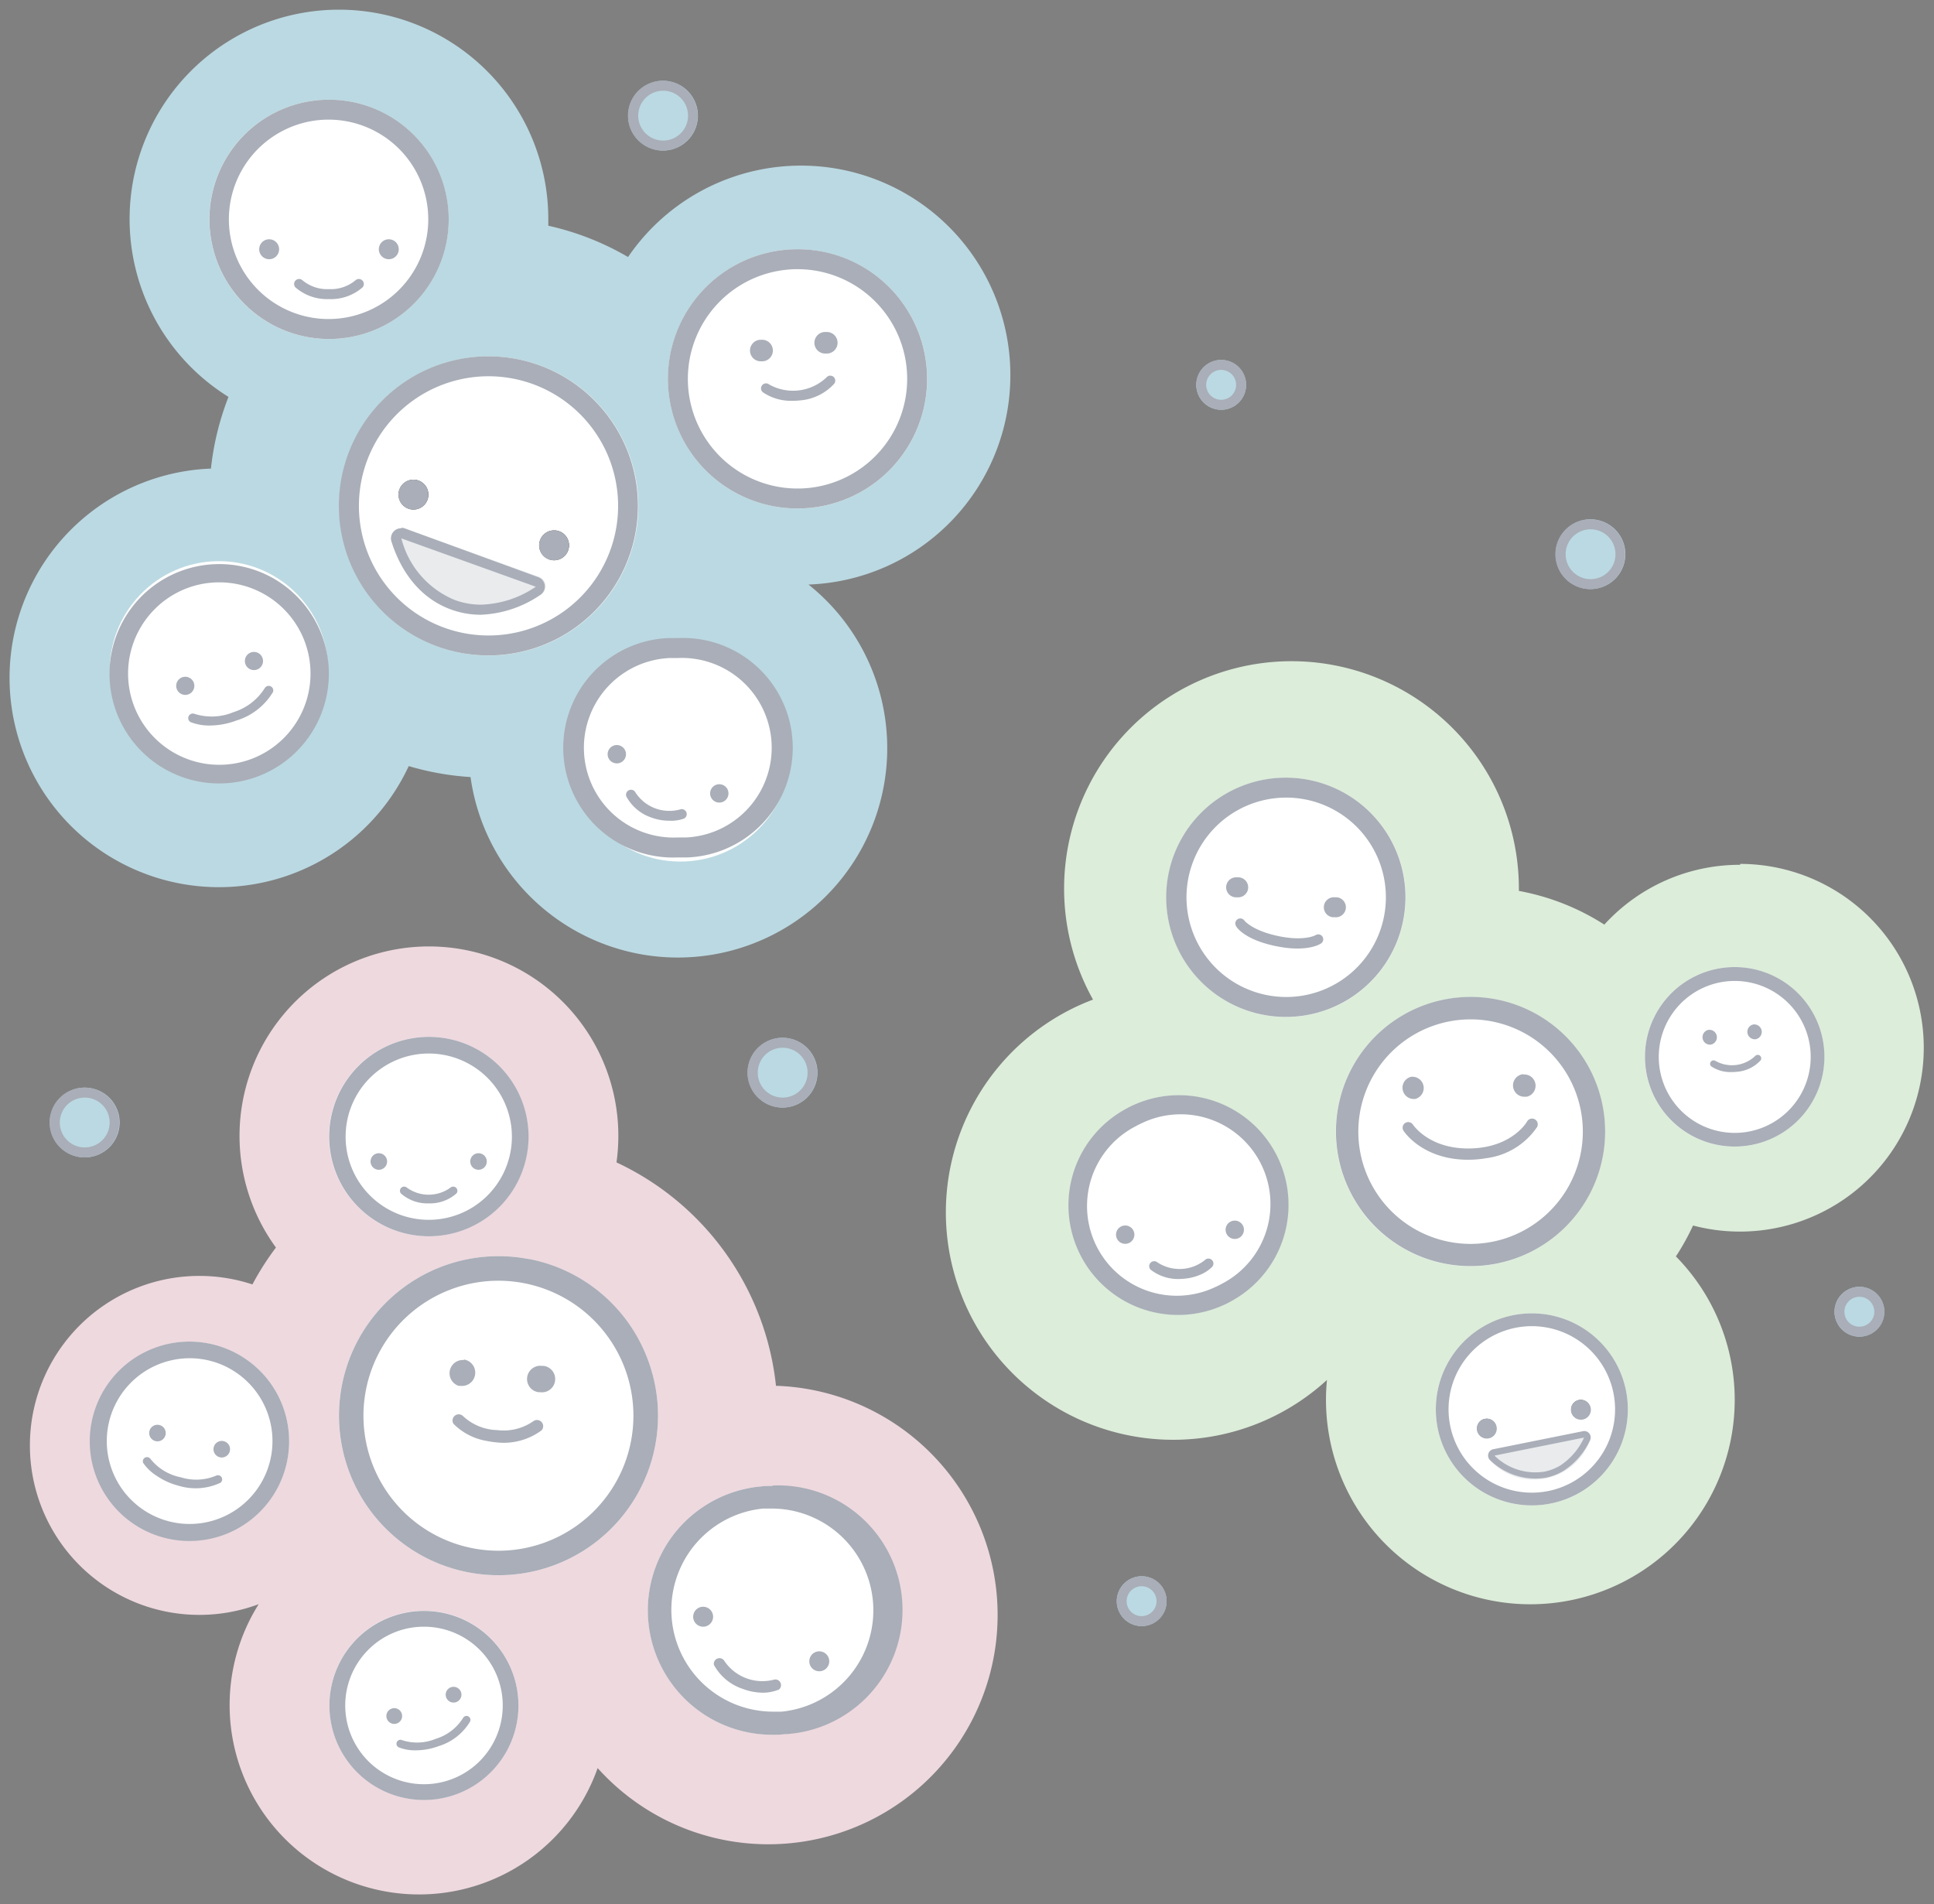 <svg id="Layer_1" data-name="Layer 1" xmlns="http://www.w3.org/2000/svg" viewBox="0 0 194 191"><rect x="0" y="0" width="194" height="191" fill="#808080" stroke="none"/><defs><style>.cls-1{fill:#bbd9e2}.cls-2{fill:#a9aeb8}.cls-3{fill:#fff}.cls-4{fill:#e9ebed}.cls-5{fill:#464646}.cls-6{fill:#dcedda}.cls-7{fill:#eed9df}</style></defs><title>illustrations__empty__teams</title><circle class="cls-1" cx="114.52" cy="160.6" r="2.5" transform="rotate(-26.14 114.521 160.596)"/><path class="cls-2" d="M114.52 159.1a1.5 1.5 0 1 1-.66.15 1.49 1.49 0 0 1 .66-.15m0-1a2.5 2.5 0 1 0 2.25 1.4 2.49 2.49 0 0 0-2.25-1.4z"/><circle class="cls-1" cx="8.5" cy="112.59" r="3.5" transform="rotate(-26.14 8.5 112.581)"/><path class="cls-2" d="M8.49 110.09a2.5 2.5 0 1 1-1.1.26 2.49 2.49 0 0 1 1.1-.26m0-1a3.5 3.5 0 1 0 3.14 2 3.49 3.49 0 0 0-3.14-2z"/><circle class="cls-1" cx="122.5" cy="38.6" r="2.5" transform="rotate(-26.14 122.504 38.609)"/><path class="cls-2" d="M122.5 37.1a1.5 1.5 0 1 1-.66.15 1.49 1.49 0 0 1 .66-.15m0-1a2.5 2.5 0 1 0 2.25 1.4 2.49 2.49 0 0 0-2.25-1.4z"/><circle class="cls-1" cx="66.51" cy="11.6" r="3.5" transform="rotate(-26.14 66.512 11.605)"/><path class="cls-2" d="M66.51 9.1a2.5 2.5 0 1 1-1.1.26 2.49 2.49 0 0 1 1.1-.26m0-1a3.5 3.5 0 1 0 3.14 2 3.49 3.49 0 0 0-3.14-2z"/><circle class="cls-1" cx="78.5" cy="107.59" r="3.5" transform="rotate(-26.14 78.504 107.587)"/><path class="cls-2" d="M78.5 105.09a2.5 2.5 0 1 1-1.1.26 2.49 2.49 0 0 1 1.1-.26m0-1a3.5 3.5 0 1 0 3.14 2 3.49 3.49 0 0 0-3.14-2z"/><circle class="cls-1" cx="34.51" cy="146.57" r="2.5" transform="rotate(-26.14 34.523 146.564)"/><path class="cls-2" d="M34.51 145.07a1.5 1.5 0 1 1-.66.15 1.49 1.49 0 0 1 .66-.15m0-1a2.5 2.5 0 1 0 2.25 1.4 2.49 2.49 0 0 0-2.25-1.4z"/><path class="cls-1" d="M101.35 37.67A21 21 0 0 0 63 25.78a27.81 27.81 0 0 0-8-3.14V22a21 21 0 1 0-32.08 17.81A27.81 27.81 0 0 0 21.16 47 21 21 0 1 0 41 76.84a27.91 27.91 0 0 0 6.2 1.1 21 21 0 1 0 33.9-19.31 21 21 0 0 0 20.25-20.96z"/><circle class="cls-3" cx="22.02" cy="67.55" r="10.98" transform="matrix(.69 -.72 .72 .69 -41.87 36.48)"/><path class="cls-2" d="M22 58.41a9.15 9.15 0 1 1-6.58 2.79A9.1 9.1 0 0 1 22 58.41m0-1.83a11 11 0 1 0 7.62 3.08A10.94 10.94 0 0 0 22 56.58z"/><circle class="cls-3" cx="18.58" cy="68.79" r=".91" transform="rotate(-19.87 18.581 68.776)"/><path class="cls-2" d="M18.58 67.88a.91.91 0 1 0 .86.6.91.91 0 0 0-.86-.6z"/><circle class="cls-3" cx="25.47" cy="66.31" r=".91" transform="rotate(-19.87 25.458 66.303)"/><path class="cls-2" d="M25.47 65.39a.91.91 0 1 0 .86.6.91.91 0 0 0-.86-.6zM21.1 72.77a5.08 5.08 0 0 1-2-.35.46.46 0 0 1 .38-.83 5.67 5.67 0 0 0 3.94-.16A5.69 5.69 0 0 0 26.57 69a.46.46 0 0 1 .82.4 6.45 6.45 0 0 1-3.65 2.86 7.74 7.74 0 0 1-2.64.51z"/><circle class="cls-3" cx="33" cy="22" r="12" transform="rotate(-26.14 33.001 22.007)"/><path class="cls-2" d="M33 12a10 10 0 1 1-4.4 1 9.94 9.94 0 0 1 4.4-1m0-2a12 12 0 1 0 10.78 6.71A12 12 0 0 0 33 10z"/><circle class="cls-3" cx="27" cy="25" r="1"/><path class="cls-2" d="M27 24a1 1 0 1 0 1 1 1 1 0 0 0-1-1z"/><circle class="cls-3" cx="39" cy="25" r="1"/><path class="cls-2" d="M39 24a1 1 0 1 0 1 1 1 1 0 0 0-1-1zM33 30a4.85 4.85 0 0 1-3.35-1.16.5.5 0 0 1 .71-.71A3.88 3.88 0 0 0 33 29a3.86 3.86 0 0 0 2.64-.87.5.5 0 0 1 .71.71A4.83 4.83 0 0 1 33 30z"/><circle class="cls-3" cx="80" cy="38" r="13" transform="rotate(-33.03 80.006 37.995)"/><path class="cls-2" d="M80 27a11 11 0 1 1-6 1.78A11 11 0 0 1 80 27m0-2a13 13 0 1 0 10.9 5.92A12.94 12.94 0 0 0 80 25z"/><circle class="cls-3" cx="76.38" cy="35.16" r="1.08" transform="rotate(-6.89 76.405 35.192)"/><path class="cls-2" d="M76.38 34.08h-.13a1.08 1.08 0 0 0 .13 2.16h.13a1.08 1.08 0 0 0-.13-2.16z"/><circle class="cls-3" cx="82.84" cy="34.38" r="1.08" transform="rotate(-6.89 82.87 34.414)"/><path class="cls-2" d="M82.84 33.3h-.13a1.08 1.08 0 0 0 .13 2.16H83a1.08 1.08 0 0 0-.13-2.16zM79.47 40.2a5 5 0 0 1-2.94-.85.5.5 0 0 1 .62-.79 4.88 4.88 0 0 0 5.74-.69.5.5 0 0 1 .79.62 5.19 5.19 0 0 1-3.42 1.67 6.54 6.54 0 0 1-.79.04z"/><circle class="cls-3" cx="67.99" cy="75.05" r="11" transform="matrix(1 -.09 .09 1 -6.49 6.44)"/><path class="cls-2" d="M68 66a9 9 0 0 1 .8 18h-.82a9 9 0 0 1-.8-18h.83m0-2h-1a11 11 0 0 0 1 22h1a11 11 0 0 0-1-22z"/><circle class="cls-3" cx="61.87" cy="75.65" r=".92" transform="rotate(-69.04 61.87 75.643)"/><path class="cls-2" d="M61.87 74.73a.92.92 0 1 0 .33.06.92.92 0 0 0-.33-.06z"/><circle class="cls-3" cx="72.15" cy="79.58" r=".92" transform="rotate(-69.04 72.14 79.58)"/><path class="cls-2" d="M72.15 78.66a.92.92 0 1 0 .33.06.92.92 0 0 0-.33-.06zM67.19 82.32a5.16 5.16 0 0 1-1.85-.32 4.49 4.49 0 0 1-2.51-2.11.5.5 0 0 1 .91-.41 4.05 4.05 0 0 0 4.47 1.71.5.5 0 0 1 .41.91 3.7 3.7 0 0 1-1.43.22z"/><circle class="cls-3" cx="49.03" cy="50.74" r="15" transform="rotate(-70.2 49.034 50.744)"/><path class="cls-2" d="M49 37.74a13 13 0 1 1-12.23 8.6A13 13 0 0 1 49 37.74m0-2a15 15 0 1 0 5.08.89 15 15 0 0 0-5.08-.89z"/><path class="cls-4" d="M40.6 53l13.48 4.85a1 1 0 0 1 .22 1.77c-1.87 1.22-5.26 2.79-9 1.45s-5.35-4.72-6-6.85A1 1 0 0 1 40.6 53z"/><path class="cls-2" d="M40.26 54l13.49 4.85a10.32 10.32 0 0 1-5.5 1.8 7.68 7.68 0 0 1-2.61-.46A9.1 9.1 0 0 1 40.26 54m0-1a1 1 0 0 0-1 1.29c.66 2.13 2.27 5.5 6 6.85a8.65 8.65 0 0 0 2.95.52 11.32 11.32 0 0 0 6-2 1 1 0 0 0-.22-1.77L40.6 53a1 1 0 0 0-.34-.06z"/><circle class="cls-5" cx="41.47" cy="49.62" r="1.5" transform="rotate(-70.2 41.465 49.612)"/><path class="cls-2" d="M41.47 48.11a1.5 1.5 0 1 0 .51.09 1.5 1.5 0 0 0-.51-.09z"/><circle class="cls-5" cx="55.58" cy="54.7" r="1.5" transform="rotate(-70.2 55.578 54.695)"/><path class="cls-2" d="M55.58 53.2a1.5 1.5 0 1 0 .51.09 1.5 1.5 0 0 0-.51-.09z"/><path class="cls-6" d="M174.55 86.74a18.38 18.38 0 0 0-13.62 6 23.85 23.85 0 0 0-8.57-3.38v-.21a22.81 22.81 0 1 0-42.72 11.11 22.81 22.81 0 1 0 23.47 38.15c-.07.67-.1 1.35-.1 2a20.5 20.5 0 1 0 35.1-14.39 24 24 0 0 0 1.72-3.1 18.44 18.44 0 1 0 4.74-36.27z"/><circle class="cls-3" cx="147.5" cy="113.5" r="13.5" transform="rotate(-27.7 147.514 113.514)"/><path class="cls-2" d="M145.21 100.19l.38 2.22a11.26 11.26 0 1 1-3.32 1.13 11.22 11.22 0 0 1 3.32-1.13l-.38-2.22m0 0a13.5 13.5 0 1 0 14.24 7 13.49 13.49 0 0 0-14.24-7z"/><circle class="cls-3" cx="141.75" cy="109.16" r="1.13" transform="rotate(-1.56 142.138 109.194)"/><path class="cls-2" d="M141.56 108a1.13 1.13 0 0 0 .22 2.23h.16a1.13 1.13 0 0 0-.22-2.23h-.16z"/><circle class="cls-3" cx="153" cy="108.85" r="1.13" transform="rotate(-1.56 153.16 108.977)"/><path class="cls-2" d="M152.81 107.74A1.13 1.13 0 0 0 153 110h.16a1.13 1.13 0 0 0-.22-2.23h-.16zM149.07 116.17a10.51 10.51 0 0 1-1.5.15c-4.75.13-6.7-2.77-6.78-2.9a.56.56 0 0 1 .94-.62c.07.1 1.71 2.5 5.81 2.39s5.58-2.59 5.64-2.7a.56.56 0 0 1 1 .56 7.26 7.26 0 0 1-5.11 3.12z"/><circle class="cls-3" cx="129" cy="90" r="12" transform="rotate(-14.63 129.037 90.008)"/><path class="cls-2" d="M129 80a10 10 0 1 1-2.53.33A10 10 0 0 1 129 80m0-2a12 12 0 1 0 11.6 9 12 12 0 0 0-11.6-9z"/><circle class="cls-3" cx="124.1" cy="89" r="1" transform="rotate(-78.49 124.11 89.005)"/><path class="cls-2" d="M124.1 88a1 1 0 0 0-.2 2h.2a1 1 0 0 0 .2-2h-.2z"/><circle class="cls-3" cx="133.9" cy="91" r="1" transform="rotate(-78.49 133.905 90.995)"/><path class="cls-2" d="M133.9 90a1 1 0 0 0-.2 2h.2a1 1 0 0 0 .2-2h-.2zM128 94.9c-3.06-.62-3.94-1.84-4-2a.5.5 0 0 1 .83-.56s.78 1 3.4 1.55 3.74-.09 3.75-.1a.5.5 0 0 1 .68.16.5.5 0 0 1-.15.68c-.16.12-1.51.89-4.51.27z"/><circle class="cls-3" cx="118.22" cy="120.87" r="11" transform="rotate(-28.9 118.209 120.863)"/><path class="cls-2" d="M114.61 112.62a9 9 0 0 1 8 16.12c-.24.13-.49.26-.74.37a9 9 0 0 1-8-16.12c.24-.13.49-.26.74-.37m-.81-1.83c-.3.13-.61.28-.9.45a11 11 0 0 0 9.73 19.71c.3-.13.61-.28.9-.45a11 11 0 0 0-9.73-19.71z"/><circle class="cls-3" cx="112.86" cy="123.88" r=".92" transform="rotate(-2.76 112.692 123.789)"/><path class="cls-2" d="M112.49 123a.92.92 0 1 0 .32-.08.92.92 0 0 0-.32.08z"/><circle class="cls-3" cx="123.85" cy="123.35" r=".92" transform="rotate(-2.76 123.712 123.223)"/><path class="cls-2" d="M123.48 122.51a.92.92 0 1 0 .32-.08.92.92 0 0 0-.32.08zM120.41 127.85a5.16 5.16 0 0 1-1.84.42 4.49 4.49 0 0 1-3.15-.92.5.5 0 0 1 .67-.74 4.05 4.05 0 0 0 4.78-.23.5.5 0 0 1 .74.67 3.7 3.7 0 0 1-1.2.8z"/><circle class="cls-3" cx="153.66" cy="141.37" r="9.63" transform="rotate(-11.32 153.65 141.369)"/><path class="cls-2" d="M149.34 134.22a8.35 8.35 0 1 1-3.87 8.78 8.32 8.32 0 0 1 3.87-8.78m-.66-1.1a9.63 9.63 0 1 0 3.09-1.2 9.63 9.63 0 0 0-3.09 1.2z"/><path class="cls-4" d="M149.78 145.42l9-1.81a.64.64 0 0 1 .71.9 6 6 0 0 1-10 2 .64.64 0 0 1 .29-1.09z"/><path class="cls-2" d="M149.9 146l9-1.81a6.63 6.63 0 0 1-2.4 2.81 4.93 4.93 0 0 1-1.59.61 5.84 5.84 0 0 1-5-1.61m-.34-.55a.64.64 0 0 0-.1 1 6.54 6.54 0 0 0 5.57 1.77 5.55 5.55 0 0 0 1.79-.69 7.27 7.27 0 0 0 2.67-3.08.64.64 0 0 0-.71-.9l-9 1.81a.65.65 0 0 0-.21.08z"/><circle class="cls-5" cx="149.13" cy="143.26" r=".96" transform="rotate(-11.32 149.132 143.265)"/><path class="cls-2" d="M148.63 142.43a1 1 0 1 0 .31-.12 1 1 0 0 0-.31.12z"/><circle class="cls-5" cx="158.56" cy="141.37" r=".96" transform="rotate(-11.32 158.544 141.344)"/><path class="cls-2" d="M158.07 140.54a1 1 0 1 0 .31-.12 1 1 0 0 0-.31.12z"/><circle class="cls-3" cx="174" cy="106" r="9" transform="rotate(-33.03 174.008 106.007)"/><path class="cls-2" d="M174 98.39a7.62 7.62 0 1 1-4.14 1.23 7.6 7.6 0 0 1 4.14-1.23m0-1.39a9 9 0 1 0 7.55 4.09A9 9 0 0 0 174 97z"/><circle class="cls-3" cx="171.5" cy="104.04" r=".75" transform="rotate(-6.89 171.542 104.022)"/><path class="cls-2" d="M171.5 103.29h-.09a.75.75 0 0 0 .09 1.49h.09a.75.75 0 0 0-.09-1.49z"/><circle class="cls-3" cx="175.96" cy="103.5" r=".75" transform="rotate(-6.89 175.989 103.54)"/><path class="cls-2" d="M176 102.75h-.09a.75.75 0 0 0 .09 1.49h.09a.75.75 0 0 0-.09-1.49zM173.63 107.53a3.43 3.43 0 0 1-2-.59.35.35 0 0 1 .43-.54 3.38 3.38 0 0 0 4-.48.35.35 0 0 1 .55.43 3.59 3.59 0 0 1-2.37 1.15 4.53 4.53 0 0 1-.61.03z"/><path class="cls-7" d="M77.84 139a28 28 0 0 0-16-22.41 19 19 0 1 0-34.16 8.54 28 28 0 0 0-2.36 3.7 17 17 0 1 0 .63 32.07 19 19 0 1 0 34 16.44 23 23 0 1 0 18-38.34z"/><circle class="cls-3" cx="50" cy="142" r="16" transform="rotate(-21.95 49.994 141.986)"/><path class="cls-2" d="M52.59 128.71a13.54 13.54 0 1 1-7.65.73 13.5 13.5 0 0 1 7.65-.73m.47-2.42A16 16 0 1 0 64.84 136a15.92 15.92 0 0 0-11.78-9.72z"/><circle class="cls-3" cx="46.3" cy="137.72" r="1.33" transform="rotate(-85.81 46.295 137.71)"/><path class="cls-2" d="M46.56 136.41h-.16A1.33 1.33 0 0 0 46 139h.16a1.33 1.33 0 0 0 .36-2.64z"/><circle class="cls-3" cx="54.28" cy="138.3" r="1.33" transform="rotate(-85.81 54.273 138.297)"/><path class="cls-2" d="M54.54 137h-.16a1.33 1.33 0 0 0-.36 2.64h.16a1.33 1.33 0 0 0 .36-2.64zM48.84 144.53a6.1 6.1 0 0 1-3.35-1.72.62.62 0 0 1 .93-.8 5.21 5.21 0 0 0 3.46 1.43 5.19 5.19 0 0 0 3.63-.9.62.62 0 0 1 .81.93 6.39 6.39 0 0 1-4.53 1.2 8.05 8.05 0 0 1-.95-.14z"/><circle class="cls-3" cx="19.02" cy="144.55" r="9.97" transform="rotate(-12.08 19.019 144.503)"/><path class="cls-2" d="M23.66 137.65a8.31 8.31 0 1 1-6.38-1.23 8.27 8.27 0 0 1 6.38 1.23m.93-1.38a10 10 0 1 0 4.19 6.19 9.95 9.95 0 0 0-4.19-6.19z"/><circle class="cls-3" cx="15.8" cy="143.74" r=".83" transform="rotate(-75.94 15.792 143.742)"/><path class="cls-2" d="M16.26 143.05a.83.83 0 1 0 .34.89.83.83 0 0 0-.34-.89z"/><circle class="cls-3" cx="22.25" cy="145.36" r=".83" transform="rotate(-75.94 22.244 145.355)"/><path class="cls-2" d="M22.71 144.67a.83.83 0 1 0 .34.89.83.83 0 0 0-.34-.89zM15.68 148a4.62 4.62 0 0 1-1.32-1.27.42.42 0 0 1 .71-.43 5.15 5.15 0 0 0 3.05 1.87 5.17 5.17 0 0 0 3.58-.17.42.42 0 0 1 .42.72 5.86 5.86 0 0 1-4.21.3 7 7 0 0 1-2.23-1.02z"/><circle class="cls-3" cx="43" cy="114" r="10" transform="rotate(-26.14 42.99 114.005)"/><path class="cls-2" d="M43 105.67a8.34 8.34 0 1 1-3.66.85 8.28 8.28 0 0 1 3.66-.85m0-1.67a10 10 0 1 0 9 5.6 10 10 0 0 0-9-5.6z"/><circle class="cls-3" cx="38" cy="116.5" r=".83"/><path class="cls-2" d="M38 115.67a.83.83 0 1 0 .83.83.83.83 0 0 0-.83-.83z"/><circle class="cls-3" cx="48" cy="116.5" r=".83"/><path class="cls-2" d="M48 115.67a.83.83 0 1 0 .83.83.83.83 0 0 0-.83-.83zM43 120.7a4 4 0 0 1-2.79-1 .42.42 0 0 1 .59-.59 3.72 3.72 0 0 0 4.4 0 .42.42 0 0 1 .59.59 4 4 0 0 1-2.79 1z"/><circle class="cls-3" cx="77.47" cy="161.52" r="12.48" transform="rotate(-5.18 77.429 161.447)"/><path class="cls-2" d="M77.49 151.31a10.21 10.21 0 0 1 .91 20.37h-.94a10.21 10.21 0 0 1-.91-20.37h.94m0-2.27c-.38 0-.76 0-1.14.05A12.48 12.48 0 0 0 77.46 174c.38 0 .76 0 1.14-.05A12.48 12.48 0 0 0 77.49 149z"/><circle class="cls-3" cx="70.53" cy="162.2" r="1.04" transform="rotate(-69.04 70.52 162.196)"/><path class="cls-2" d="M70.53 161.16a1 1 0 1 0 .37.07 1 1 0 0 0-.37-.07z"/><circle class="cls-3" cx="82.18" cy="166.67" r="1.04" transform="rotate(-69.04 82.17 166.665)"/><path class="cls-2" d="M82.18 165.63a1 1 0 1 0 .37.07 1 1 0 0 0-.37-.07zM76.56 169.78a5.86 5.86 0 0 1-2.1-.4 5.09 5.09 0 0 1-2.85-2.4.57.57 0 0 1 1-.46 4.6 4.6 0 0 0 5.07 1.94.57.57 0 0 1 .46 1 4.2 4.2 0 0 1-1.58.32z"/><circle class="cls-3" cx="42.52" cy="171.05" r="9.48" transform="rotate(-46.01 42.509 171.038)"/><path class="cls-2" d="M42.53 163.16a7.9 7.9 0 1 1-5.68 2.41 7.86 7.86 0 0 1 5.68-2.41m0-1.58a9.48 9.48 0 1 0 6.58 2.66 9.45 9.45 0 0 0-6.58-2.66z"/><circle class="cls-3" cx="39.55" cy="172.12" r=".79" transform="rotate(-19.87 39.526 172.096)"/><path class="cls-2" d="M39.55 171.33a.79.79 0 1 0 .74.52.79.79 0 0 0-.74-.52z"/><circle class="cls-3" cx="45.5" cy="169.98" r=".79" transform="rotate(-19.87 45.495 169.934)"/><path class="cls-2" d="M45.5 169.19a.79.79 0 1 0 .74.52.79.79 0 0 0-.74-.52zM41.72 175.56a4.39 4.39 0 0 1-1.72-.3.39.39 0 0 1 .33-.72 4.89 4.89 0 0 0 3.4-.14 4.91 4.91 0 0 0 2.71-2.07.39.39 0 0 1 .71.35 5.57 5.57 0 0 1-3.15 2.46 6.69 6.69 0 0 1-2.28.42z"/><circle class="cls-1" cx="186.52" cy="131.57" r="2.5" transform="rotate(-26.14 186.516 131.574)"/><path class="cls-2" d="M186.52 130.07a1.5 1.5 0 1 1-.66.15 1.49 1.49 0 0 1 .66-.15m0-1a2.5 2.5 0 1 0 2.25 1.4 2.49 2.49 0 0 0-2.25-1.4z"/><circle class="cls-1" cx="159.54" cy="55.59" r="3.5" transform="rotate(-26.14 159.534 55.581)"/><path class="cls-2" d="M159.54 53.09a2.5 2.5 0 1 1-1.1.26 2.49 2.49 0 0 1 1.1-.26m0-1a3.5 3.5 0 1 0 3.14 2 3.49 3.49 0 0 0-3.14-2z"/></svg>